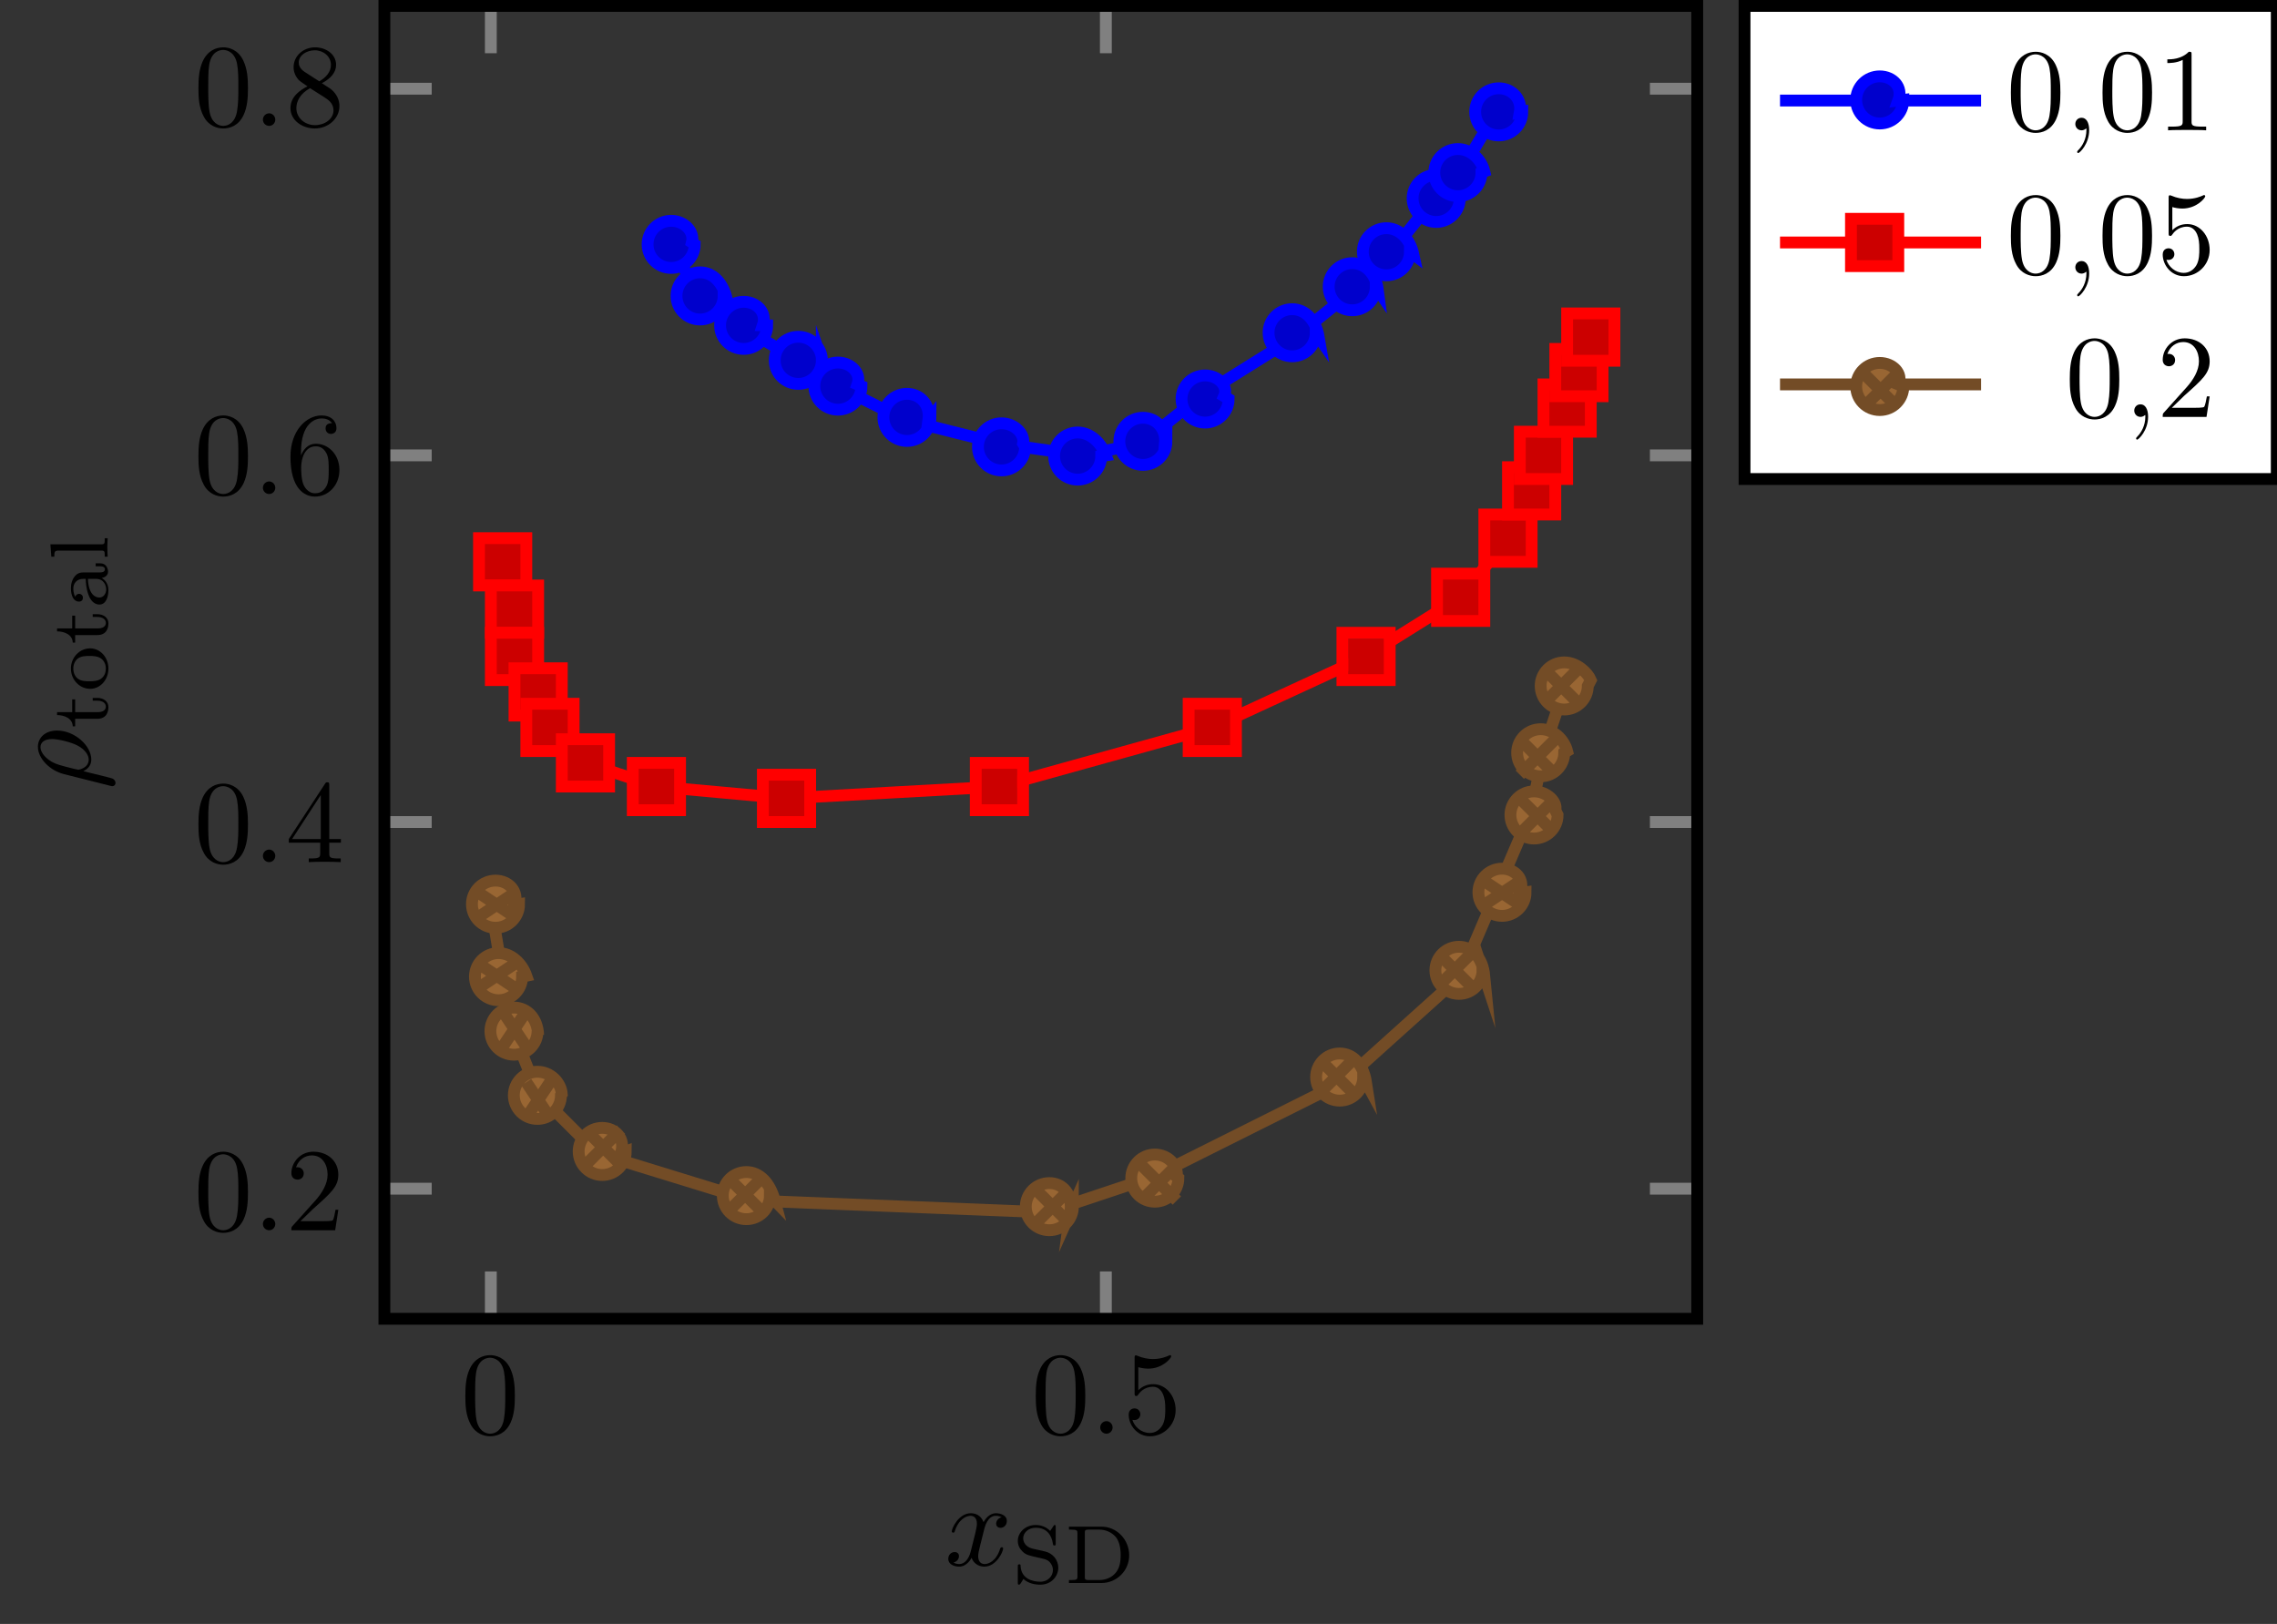 <?xml version="1.0" encoding="UTF-8"?>
<svg xmlns="http://www.w3.org/2000/svg" xmlns:xlink="http://www.w3.org/1999/xlink" width="192.52pt" height="137.3pt" viewBox="0 0 192.52 137.3" version="1.1">
<rect x="0" y="0" width="192.52" height="137.3" fill="#333333" stroke="none"/>
<defs>
<g>
<symbol overflow="visible" id="glyph0-0">
<path style="stroke:none;" d="M 4.578 -3.188 C 4.578 -3.984 4.531 -4.781 4.188 -5.516 C 3.734 -6.484 2.906 -6.641 2.5 -6.641 C 1.891 -6.641 1.172 -6.375 0.75 -5.453 C 0.438 -4.766 0.391 -3.984 0.391 -3.188 C 0.391 -2.438 0.422 -1.547 0.844 -0.781 C 1.266 0.016 2 0.219 2.484 0.219 C 3.016 0.219 3.781 0.016 4.219 -0.938 C 4.531 -1.625 4.578 -2.406 4.578 -3.188 Z M 2.484 0 C 2.094 0 1.5 -0.25 1.328 -1.203 C 1.219 -1.797 1.219 -2.719 1.219 -3.312 C 1.219 -3.953 1.219 -4.609 1.297 -5.141 C 1.484 -6.328 2.234 -6.422 2.484 -6.422 C 2.812 -6.422 3.469 -6.234 3.656 -5.25 C 3.766 -4.688 3.766 -3.938 3.766 -3.312 C 3.766 -2.562 3.766 -1.891 3.656 -1.25 C 3.5 -0.297 2.938 0 2.484 0 Z M 2.484 0 "/>
</symbol>
<symbol overflow="visible" id="glyph0-1">
<path style="stroke:none;" d="M 4.469 -2 C 4.469 -3.188 3.656 -4.188 2.578 -4.188 C 2.109 -4.188 1.672 -4.031 1.312 -3.672 L 1.312 -5.625 C 1.516 -5.562 1.844 -5.5 2.156 -5.5 C 3.391 -5.5 4.094 -6.406 4.094 -6.531 C 4.094 -6.594 4.062 -6.641 3.984 -6.641 C 3.984 -6.641 3.953 -6.641 3.906 -6.609 C 3.703 -6.516 3.219 -6.312 2.547 -6.312 C 2.156 -6.312 1.688 -6.391 1.219 -6.594 C 1.141 -6.625 1.125 -6.625 1.109 -6.625 C 1 -6.625 1 -6.547 1 -6.391 L 1 -3.438 C 1 -3.266 1 -3.188 1.141 -3.188 C 1.219 -3.188 1.234 -3.203 1.281 -3.266 C 1.391 -3.422 1.75 -3.969 2.562 -3.969 C 3.078 -3.969 3.328 -3.516 3.406 -3.328 C 3.562 -2.953 3.594 -2.578 3.594 -2.078 C 3.594 -1.719 3.594 -1.125 3.344 -0.703 C 3.109 -0.312 2.734 -0.062 2.281 -0.062 C 1.562 -0.062 0.984 -0.594 0.812 -1.172 C 0.844 -1.172 0.875 -1.156 0.984 -1.156 C 1.312 -1.156 1.484 -1.406 1.484 -1.641 C 1.484 -1.891 1.312 -2.141 0.984 -2.141 C 0.844 -2.141 0.5 -2.062 0.5 -1.609 C 0.5 -0.75 1.188 0.219 2.297 0.219 C 3.453 0.219 4.469 -0.734 4.469 -2 Z M 4.469 -2 "/>
</symbol>
<symbol overflow="visible" id="glyph0-2">
<path style="stroke:none;" d="M 1.266 -0.766 L 2.328 -1.797 C 3.875 -3.172 4.469 -3.703 4.469 -4.703 C 4.469 -5.844 3.578 -6.641 2.359 -6.641 C 1.234 -6.641 0.5 -5.719 0.5 -4.828 C 0.5 -4.281 1 -4.281 1.031 -4.281 C 1.203 -4.281 1.547 -4.391 1.547 -4.812 C 1.547 -5.062 1.359 -5.328 1.016 -5.328 C 0.938 -5.328 0.922 -5.328 0.891 -5.312 C 1.109 -5.969 1.656 -6.328 2.234 -6.328 C 3.141 -6.328 3.562 -5.516 3.562 -4.703 C 3.562 -3.906 3.078 -3.125 2.516 -2.5 L 0.609 -0.375 C 0.5 -0.266 0.5 -0.234 0.5 0 L 4.203 0 L 4.469 -1.734 L 4.234 -1.734 C 4.172 -1.438 4.109 -1 4 -0.844 C 3.938 -0.766 3.281 -0.766 3.062 -0.766 Z M 1.266 -0.766 "/>
</symbol>
<symbol overflow="visible" id="glyph0-3">
<path style="stroke:none;" d="M 2.938 -1.641 L 2.938 -0.781 C 2.938 -0.422 2.906 -0.312 2.172 -0.312 L 1.969 -0.312 L 1.969 0 C 2.375 -0.031 2.891 -0.031 3.312 -0.031 C 3.734 -0.031 4.25 -0.031 4.672 0 L 4.672 -0.312 L 4.453 -0.312 C 3.719 -0.312 3.703 -0.422 3.703 -0.781 L 3.703 -1.641 L 4.688 -1.641 L 4.688 -1.953 L 3.703 -1.953 L 3.703 -6.484 C 3.703 -6.688 3.703 -6.75 3.531 -6.75 C 3.453 -6.75 3.422 -6.75 3.344 -6.625 L 0.281 -1.953 L 0.281 -1.641 Z M 2.984 -1.953 L 0.562 -1.953 L 2.984 -5.672 Z M 2.984 -1.953 "/>
</symbol>
<symbol overflow="visible" id="glyph0-4">
<path style="stroke:none;" d="M 1.312 -3.266 L 1.312 -3.516 C 1.312 -6.031 2.547 -6.391 3.062 -6.391 C 3.297 -6.391 3.719 -6.328 3.938 -5.984 C 3.781 -5.984 3.391 -5.984 3.391 -5.547 C 3.391 -5.234 3.625 -5.078 3.844 -5.078 C 4 -5.078 4.312 -5.172 4.312 -5.562 C 4.312 -6.156 3.875 -6.641 3.047 -6.641 C 1.766 -6.641 0.422 -5.359 0.422 -3.156 C 0.422 -0.484 1.578 0.219 2.5 0.219 C 3.609 0.219 4.562 -0.719 4.562 -2.031 C 4.562 -3.297 3.672 -4.25 2.562 -4.25 C 1.891 -4.25 1.516 -3.75 1.312 -3.266 Z M 2.5 -0.062 C 1.875 -0.062 1.578 -0.656 1.516 -0.812 C 1.328 -1.281 1.328 -2.078 1.328 -2.25 C 1.328 -3.031 1.656 -4.031 2.547 -4.031 C 2.719 -4.031 3.172 -4.031 3.484 -3.406 C 3.656 -3.047 3.656 -2.531 3.656 -2.047 C 3.656 -1.562 3.656 -1.062 3.484 -0.703 C 3.188 -0.109 2.734 -0.062 2.5 -0.062 Z M 2.5 -0.062 "/>
</symbol>
<symbol overflow="visible" id="glyph0-5">
<path style="stroke:none;" d="M 1.625 -4.562 C 1.172 -4.859 1.125 -5.188 1.125 -5.359 C 1.125 -5.969 1.781 -6.391 2.484 -6.391 C 3.203 -6.391 3.844 -5.875 3.844 -5.156 C 3.844 -4.578 3.453 -4.109 2.859 -3.766 Z M 3.078 -3.609 C 3.797 -3.984 4.281 -4.5 4.281 -5.156 C 4.281 -6.078 3.406 -6.641 2.5 -6.641 C 1.5 -6.641 0.688 -5.906 0.688 -4.969 C 0.688 -4.797 0.703 -4.344 1.125 -3.875 C 1.234 -3.766 1.609 -3.516 1.859 -3.344 C 1.281 -3.047 0.422 -2.5 0.422 -1.5 C 0.422 -0.453 1.438 0.219 2.484 0.219 C 3.609 0.219 4.562 -0.609 4.562 -1.672 C 4.562 -2.031 4.453 -2.484 4.062 -2.906 C 3.875 -3.109 3.719 -3.203 3.078 -3.609 Z M 2.078 -3.188 L 3.312 -2.406 C 3.594 -2.219 4.062 -1.922 4.062 -1.312 C 4.062 -0.578 3.312 -0.062 2.5 -0.062 C 1.641 -0.062 0.922 -0.672 0.922 -1.5 C 0.922 -2.078 1.234 -2.719 2.078 -3.188 Z M 2.078 -3.188 "/>
</symbol>
<symbol overflow="visible" id="glyph1-0">
<path style="stroke:none;" d="M 1.906 -0.531 C 1.906 -0.812 1.672 -1.062 1.391 -1.062 C 1.094 -1.062 0.859 -0.812 0.859 -0.531 C 0.859 -0.234 1.094 0 1.391 0 C 1.672 0 1.906 -0.234 1.906 -0.531 Z M 1.906 -0.531 "/>
</symbol>
<symbol overflow="visible" id="glyph1-1">
<path style="stroke:none;" d="M 3.328 -3.016 C 3.391 -3.266 3.625 -4.188 4.312 -4.188 C 4.359 -4.188 4.609 -4.188 4.812 -4.062 C 4.531 -4 4.344 -3.766 4.344 -3.516 C 4.344 -3.359 4.453 -3.172 4.719 -3.172 C 4.938 -3.172 5.25 -3.344 5.25 -3.75 C 5.25 -4.266 4.672 -4.406 4.328 -4.406 C 3.75 -4.406 3.406 -3.875 3.281 -3.656 C 3.031 -4.312 2.5 -4.406 2.203 -4.406 C 1.172 -4.406 0.594 -3.125 0.594 -2.875 C 0.594 -2.766 0.703 -2.766 0.719 -2.766 C 0.797 -2.766 0.828 -2.797 0.844 -2.875 C 1.188 -3.938 1.844 -4.188 2.188 -4.188 C 2.375 -4.188 2.719 -4.094 2.719 -3.516 C 2.719 -3.203 2.547 -2.547 2.188 -1.141 C 2.031 -0.531 1.672 -0.109 1.234 -0.109 C 1.172 -0.109 0.953 -0.109 0.734 -0.234 C 0.984 -0.297 1.203 -0.5 1.203 -0.781 C 1.203 -1.047 0.984 -1.125 0.844 -1.125 C 0.531 -1.125 0.297 -0.875 0.297 -0.547 C 0.297 -0.094 0.781 0.109 1.219 0.109 C 1.891 0.109 2.25 -0.594 2.266 -0.641 C 2.391 -0.281 2.75 0.109 3.344 0.109 C 4.375 0.109 4.938 -1.172 4.938 -1.422 C 4.938 -1.531 4.859 -1.531 4.828 -1.531 C 4.734 -1.531 4.719 -1.484 4.688 -1.422 C 4.359 -0.344 3.688 -0.109 3.375 -0.109 C 2.984 -0.109 2.828 -0.422 2.828 -0.766 C 2.828 -0.984 2.875 -1.203 2.984 -1.641 Z M 3.328 -3.016 "/>
</symbol>
<symbol overflow="visible" id="glyph1-2">
<path style="stroke:none;" d="M 2.031 -0.016 C 2.031 -0.672 1.781 -1.062 1.391 -1.062 C 1.062 -1.062 0.859 -0.812 0.859 -0.531 C 0.859 -0.266 1.062 0 1.391 0 C 1.5 0 1.641 -0.047 1.734 -0.125 C 1.766 -0.156 1.781 -0.156 1.781 -0.156 C 1.797 -0.156 1.797 -0.156 1.797 -0.016 C 1.797 0.734 1.453 1.328 1.125 1.656 C 1.016 1.766 1.016 1.781 1.016 1.812 C 1.016 1.891 1.062 1.922 1.109 1.922 C 1.219 1.922 2.031 1.156 2.031 -0.016 Z M 2.031 -0.016 "/>
</symbol>
<symbol overflow="visible" id="glyph2-0">
<path style="stroke:none;" d="M 3.906 -1.297 C 3.906 -1.922 3.469 -2.516 2.766 -2.672 L 1.734 -2.906 C 1.125 -3.047 0.938 -3.484 0.938 -3.781 C 0.938 -4.234 1.359 -4.672 2 -4.672 C 2.938 -4.672 3.344 -4.047 3.453 -3.312 C 3.469 -3.219 3.469 -3.172 3.578 -3.172 C 3.688 -3.172 3.688 -3.219 3.688 -3.359 L 3.688 -4.719 C 3.688 -4.844 3.688 -4.906 3.594 -4.906 C 3.547 -4.906 3.531 -4.875 3.484 -4.797 L 3.219 -4.406 C 2.766 -4.875 2.188 -4.906 2 -4.906 C 1.109 -4.906 0.484 -4.266 0.484 -3.562 C 0.484 -3.172 0.656 -2.875 0.906 -2.641 C 1.188 -2.375 1.422 -2.328 2.172 -2.156 C 2.812 -2.016 2.953 -1.984 3.156 -1.797 C 3.312 -1.625 3.453 -1.406 3.453 -1.094 C 3.453 -0.609 3.047 -0.109 2.391 -0.109 C 1.703 -0.109 0.781 -0.375 0.719 -1.422 C 0.719 -1.547 0.719 -1.578 0.609 -1.578 C 0.484 -1.578 0.484 -1.531 0.484 -1.391 L 0.484 -0.047 C 0.484 0.078 0.484 0.141 0.578 0.141 C 0.641 0.141 0.656 0.125 0.703 0.062 C 0.766 -0.031 0.906 -0.25 0.953 -0.344 C 1.391 0.047 1.938 0.141 2.391 0.141 C 3.297 0.141 3.906 -0.547 3.906 -1.297 Z M 3.906 -1.297 "/>
</symbol>
<symbol overflow="visible" id="glyph2-1">
<path style="stroke:none;" d="M 5.5 -2.344 C 5.5 -3.672 4.453 -4.766 3.156 -4.766 L 0.406 -4.766 L 0.406 -4.516 L 0.578 -4.516 C 1.109 -4.516 1.125 -4.438 1.125 -4.188 L 1.125 -0.562 C 1.125 -0.328 1.109 -0.25 0.578 -0.25 L 0.406 -0.25 L 0.406 0 L 3.156 0 C 4.438 0 5.5 -1.031 5.5 -2.344 Z M 4.781 -2.344 C 4.781 -1.531 4.578 -1.109 4.328 -0.828 C 4.016 -0.469 3.516 -0.25 2.969 -0.25 L 2.094 -0.25 C 1.766 -0.25 1.75 -0.312 1.75 -0.516 L 1.75 -4.234 C 1.75 -4.453 1.766 -4.516 2.094 -4.516 L 2.953 -4.516 C 3.547 -4.516 4.062 -4.266 4.391 -3.859 C 4.672 -3.484 4.781 -2.953 4.781 -2.344 Z M 4.781 -2.344 "/>
</symbol>
<symbol overflow="visible" id="glyph3-0">
<path style="stroke:none;" d="M 1.719 -0.328 C 1.844 -0.297 1.859 -0.297 1.891 -0.297 C 2.031 -0.297 2.156 -0.406 2.156 -0.578 C 2.156 -0.781 1.969 -0.906 1.938 -0.922 C 1.859 -0.984 0.516 -1.297 -0.562 -1.562 C -0.156 -1.766 0.109 -2.078 0.109 -2.547 C 0.109 -3.719 -1.297 -5 -2.781 -5 C -3.844 -5 -4.406 -4.344 -4.406 -3.625 C -4.406 -2.656 -3.406 -1.609 -2.188 -1.312 Z M -0.109 -2.547 C -0.109 -1.844 -0.906 -1.688 -1 -1.688 C -1.031 -1.688 -1.234 -1.734 -1.359 -1.766 C -2.484 -2.047 -2.844 -2.141 -3.234 -2.359 C -3.969 -2.797 -4.188 -3.297 -4.188 -3.594 C -4.188 -3.969 -3.891 -4.281 -3.203 -4.281 C -2.656 -4.281 -1.547 -4 -1.062 -3.734 C -0.422 -3.406 -0.109 -2.922 -0.109 -2.547 Z M -0.109 -2.547 "/>
</symbol>
<symbol overflow="visible" id="glyph4-0">
<path style="stroke:none;" d="M -0.875 -2.609 L -1.266 -2.609 L -1.266 -2.375 L -0.891 -2.375 C -0.406 -2.375 -0.156 -2.156 -0.156 -1.875 C -0.156 -1.406 -0.734 -1.406 -0.859 -1.406 L -2.75 -1.406 L -2.75 -2.484 L -3 -2.484 L -3 -1.406 L -4.281 -1.406 L -4.281 -1.156 C -3.656 -1.156 -2.969 -0.875 -2.953 -0.203 L -2.75 -0.203 L -2.75 -0.844 L -0.875 -0.844 C -0.094 -0.844 0.062 -1.438 0.062 -1.828 C 0.062 -2.297 -0.328 -2.609 -0.875 -2.609 Z M -0.875 -2.609 "/>
</symbol>
<symbol overflow="visible" id="glyph4-1">
<path style="stroke:none;" d="M -1.484 -3.688 C -2.359 -3.688 -3.109 -2.938 -3.109 -1.984 C -3.109 -1.016 -2.359 -0.266 -1.484 -0.266 C -0.625 -0.266 0.062 -1.031 0.062 -1.984 C 0.062 -2.922 -0.625 -3.688 -1.484 -3.688 Z M -1.547 -3.047 C -1.219 -3.047 -0.844 -3.031 -0.562 -2.828 C -0.297 -2.641 -0.156 -2.328 -0.156 -1.984 C -0.156 -1.719 -0.234 -1.344 -0.578 -1.109 C -0.859 -0.922 -1.219 -0.906 -1.547 -0.906 C -1.844 -0.906 -2.266 -0.906 -2.562 -1.156 C -2.766 -1.328 -2.906 -1.625 -2.906 -1.984 C -2.906 -2.391 -2.719 -2.688 -2.5 -2.844 C -2.234 -3.031 -1.875 -3.047 -1.547 -3.047 Z M -1.547 -3.047 "/>
</symbol>
<symbol overflow="visible" id="glyph4-2">
<path style="stroke:none;" d="M -0.625 -3.797 L -1.016 -3.797 L -1.016 -3.547 L -0.641 -3.547 C -0.562 -3.547 -0.234 -3.547 -0.234 -3.297 C -0.234 -3.031 -0.562 -3.031 -0.641 -3.031 L -1.875 -3.031 C -2.234 -3.031 -2.5 -3.031 -2.766 -2.719 C -3 -2.438 -3.109 -2.094 -3.109 -1.688 C -3.109 -1.031 -2.859 -0.562 -2.438 -0.562 C -2.203 -0.562 -2.094 -0.703 -2.094 -0.891 C -2.094 -1.078 -2.234 -1.219 -2.422 -1.219 C -2.531 -1.219 -2.688 -1.156 -2.734 -0.969 C -2.906 -1.219 -2.906 -1.625 -2.906 -1.672 C -2.906 -2.062 -2.656 -2.484 -2.062 -2.484 L -1.859 -2.484 C -1.844 -2.109 -1.812 -1.641 -1.625 -1.141 C -1.406 -0.516 -1.016 -0.312 -0.703 -0.312 C -0.109 -0.312 0.062 -1.031 0.062 -1.531 C 0.062 -2.094 -0.25 -2.422 -0.516 -2.562 C -0.234 -2.594 0.031 -2.781 0.031 -3.094 C 0.031 -3.094 0.031 -3.797 -0.625 -3.797 Z M -0.984 -2.484 C -0.312 -2.484 -0.125 -1.906 -0.125 -1.594 C -0.125 -1.234 -0.359 -0.906 -0.703 -0.906 C -1.094 -0.906 -1.625 -1.234 -1.672 -2.484 Z M -0.984 -2.484 "/>
</symbol>
<symbol overflow="visible" id="glyph4-3">
<path style="stroke:none;" d="M 0 -1.953 L -0.25 -1.953 C -0.25 -1.5 -0.25 -1.438 -0.547 -1.438 L -4.844 -1.438 L -4.766 -0.391 L -4.516 -0.391 C -4.516 -0.859 -4.453 -0.906 -4.125 -0.906 L -0.547 -0.906 C -0.25 -0.906 -0.25 -0.844 -0.25 -0.391 L 0 -0.391 C 0 -0.391 -0.031 -0.891 -0.031 -1.172 C -0.031 -1.438 -0.016 -1.688 0 -1.953 Z M 0 -1.953 "/>
</symbol>
<symbol overflow="visible" id="glyph5-0">
<path style="stroke:none;" d="M 4.578 -3.188 C 4.578 -3.984 4.531 -4.781 4.188 -5.516 C 3.734 -6.484 2.906 -6.641 2.5 -6.641 C 1.891 -6.641 1.172 -6.375 0.75 -5.453 C 0.438 -4.766 0.391 -3.984 0.391 -3.188 C 0.391 -2.438 0.422 -1.547 0.844 -0.781 C 1.266 0.016 2 0.219 2.484 0.219 C 3.016 0.219 3.781 0.016 4.219 -0.938 C 4.531 -1.625 4.578 -2.406 4.578 -3.188 Z M 3.766 -3.312 C 3.766 -2.562 3.766 -1.891 3.656 -1.25 C 3.5 -0.297 2.938 0 2.484 0 C 2.094 0 1.5 -0.25 1.328 -1.203 C 1.219 -1.797 1.219 -2.719 1.219 -3.312 C 1.219 -3.953 1.219 -4.609 1.297 -5.141 C 1.484 -6.328 2.234 -6.422 2.484 -6.422 C 2.812 -6.422 3.469 -6.234 3.656 -5.25 C 3.766 -4.688 3.766 -3.938 3.766 -3.312 Z M 3.766 -3.312 "/>
</symbol>
<symbol overflow="visible" id="glyph5-1">
<path style="stroke:none;" d="M 4.172 0 L 4.172 -0.312 L 3.859 -0.312 C 2.953 -0.312 2.938 -0.422 2.938 -0.781 L 2.938 -6.375 C 2.938 -6.625 2.938 -6.641 2.703 -6.641 C 2.078 -6 1.203 -6 0.891 -6 L 0.891 -5.688 C 1.094 -5.688 1.672 -5.688 2.188 -5.953 L 2.188 -0.781 C 2.188 -0.422 2.156 -0.312 1.266 -0.312 L 0.953 -0.312 L 0.953 0 C 1.297 -0.031 2.156 -0.031 2.562 -0.031 C 2.953 -0.031 3.828 -0.031 4.172 0 Z M 4.172 0 "/>
</symbol>
<symbol overflow="visible" id="glyph5-2">
<path style="stroke:none;" d="M 4.469 -2 C 4.469 -3.188 3.656 -4.188 2.578 -4.188 C 2.109 -4.188 1.672 -4.031 1.312 -3.672 L 1.312 -5.625 C 1.516 -5.562 1.844 -5.5 2.156 -5.5 C 3.391 -5.5 4.094 -6.406 4.094 -6.531 C 4.094 -6.594 4.062 -6.641 3.984 -6.641 C 3.984 -6.641 3.953 -6.641 3.906 -6.609 C 3.703 -6.516 3.219 -6.312 2.547 -6.312 C 2.156 -6.312 1.688 -6.391 1.219 -6.594 C 1.141 -6.625 1.109 -6.625 1.109 -6.625 C 1 -6.625 1 -6.547 1 -6.391 L 1 -3.438 C 1 -3.266 1 -3.188 1.141 -3.188 C 1.219 -3.188 1.234 -3.203 1.281 -3.266 C 1.391 -3.422 1.75 -3.969 2.562 -3.969 C 3.078 -3.969 3.328 -3.516 3.406 -3.328 C 3.562 -2.953 3.594 -2.578 3.594 -2.078 C 3.594 -1.719 3.594 -1.125 3.344 -0.703 C 3.109 -0.312 2.734 -0.062 2.281 -0.062 C 1.562 -0.062 0.984 -0.594 0.812 -1.172 C 0.844 -1.172 0.875 -1.156 0.984 -1.156 C 1.312 -1.156 1.484 -1.406 1.484 -1.641 C 1.484 -1.891 1.312 -2.141 0.984 -2.141 C 0.844 -2.141 0.5 -2.062 0.5 -1.609 C 0.5 -0.75 1.188 0.219 2.297 0.219 C 3.453 0.219 4.469 -0.734 4.469 -2 Z M 4.469 -2 "/>
</symbol>
<symbol overflow="visible" id="glyph5-3">
<path style="stroke:none;" d="M 4.469 -1.734 L 4.234 -1.734 C 4.172 -1.438 4.109 -1 4 -0.844 C 3.938 -0.766 3.281 -0.766 3.062 -0.766 L 1.266 -0.766 L 2.328 -1.797 C 3.875 -3.172 4.469 -3.703 4.469 -4.703 C 4.469 -5.844 3.578 -6.641 2.359 -6.641 C 1.234 -6.641 0.5 -5.719 0.5 -4.828 C 0.5 -4.281 1 -4.281 1.031 -4.281 C 1.203 -4.281 1.547 -4.391 1.547 -4.812 C 1.547 -5.062 1.359 -5.328 1.016 -5.328 C 0.938 -5.328 0.922 -5.328 0.891 -5.312 C 1.109 -5.969 1.656 -6.328 2.234 -6.328 C 3.141 -6.328 3.562 -5.516 3.562 -4.703 C 3.562 -3.906 3.078 -3.125 2.516 -2.5 L 0.609 -0.375 C 0.5 -0.266 0.5 -0.234 0.5 0 L 4.203 0 Z M 4.469 -1.734 "/>
</symbol>
</g>
<clipPath id="clip1">
  <path d="M 32.637 111.277 L 143.711 111.277 L 143.711 0.199 L 32.637 0.199 Z M 32.637 111.277 "/>
</clipPath>
</defs>
<g id="surface1">
<path style="fill:none;stroke-width:1;stroke-linecap:butt;stroke-linejoin:miter;stroke:rgb(50%,50%,50%);stroke-opacity:1;stroke-miterlimit:10;" d="M -0.394 -9.481 L -0.394 -5.481 M 51.606 -9.481 L 51.606 -5.481 M -0.394 101.519 L -0.394 97.519 M 51.606 101.519 L 51.606 97.519 " transform="matrix(1,0,0,-1,41.894,102.019)"/>
<path style="fill:none;stroke-width:1;stroke-linecap:butt;stroke-linejoin:miter;stroke:rgb(50%,50%,50%);stroke-opacity:1;stroke-miterlimit:10;" d="M -9.394 1.519 L -5.394 1.519 M -9.394 32.519 L -5.394 32.519 M -9.394 63.519 L -5.394 63.519 M -9.394 94.519 L -5.394 94.519 M 101.606 1.519 L 97.606 1.519 M 101.606 32.519 L 97.606 32.519 M 101.606 63.519 L 97.606 63.519 M 101.606 94.519 L 97.606 94.519 " transform="matrix(1,0,0,-1,41.894,102.019)"/>
<path style="fill:none;stroke-width:1;stroke-linecap:butt;stroke-linejoin:miter;stroke:rgb(0%,0%,0%);stroke-opacity:1;stroke-miterlimit:10;" d="M -9.394 -9.481 L -9.394 101.519 L 101.606 101.519 L 101.606 -9.481 Z M -9.394 -9.481 " transform="matrix(1,0,0,-1,41.894,102.019)"/>
<g style="fill:rgb(0%,0%,0%);fill-opacity:1;">
  <use xlink:href="#glyph0-0" x="38.953" y="121.216"/>
</g>
<g style="fill:rgb(0%,0%,0%);fill-opacity:1;">
  <use xlink:href="#glyph0-0" x="87.183" y="121.216"/>
</g>
<g style="fill:rgb(0%,0%,0%);fill-opacity:1;">
  <use xlink:href="#glyph1-0" x="92.164" y="121.216"/>
</g>
<g style="fill:rgb(0%,0%,0%);fill-opacity:1;">
  <use xlink:href="#glyph0-1" x="94.931" y="121.216"/>
</g>
<g style="fill:rgb(0%,0%,0%);fill-opacity:1;">
  <use xlink:href="#glyph0-0" x="16.387" y="104.015"/>
</g>
<g style="fill:rgb(0%,0%,0%);fill-opacity:1;">
  <use xlink:href="#glyph1-0" x="21.369" y="104.015"/>
</g>
<g style="fill:rgb(0%,0%,0%);fill-opacity:1;">
  <use xlink:href="#glyph0-2" x="24.136" y="104.015"/>
</g>
<g style="fill:rgb(0%,0%,0%);fill-opacity:1;">
  <use xlink:href="#glyph0-0" x="16.387" y="72.891"/>
</g>
<g style="fill:rgb(0%,0%,0%);fill-opacity:1;">
  <use xlink:href="#glyph1-0" x="21.369" y="72.891"/>
</g>
<g style="fill:rgb(0%,0%,0%);fill-opacity:1;">
  <use xlink:href="#glyph0-3" x="24.136" y="72.891"/>
</g>
<g style="fill:rgb(0%,0%,0%);fill-opacity:1;">
  <use xlink:href="#glyph0-0" x="16.387" y="41.767"/>
</g>
<g style="fill:rgb(0%,0%,0%);fill-opacity:1;">
  <use xlink:href="#glyph1-0" x="21.369" y="41.767"/>
</g>
<g style="fill:rgb(0%,0%,0%);fill-opacity:1;">
  <use xlink:href="#glyph0-4" x="24.136" y="41.767"/>
</g>
<g style="fill:rgb(0%,0%,0%);fill-opacity:1;">
  <use xlink:href="#glyph0-0" x="16.387" y="10.643"/>
</g>
<g style="fill:rgb(0%,0%,0%);fill-opacity:1;">
  <use xlink:href="#glyph1-0" x="21.369" y="10.643"/>
</g>
<g style="fill:rgb(0%,0%,0%);fill-opacity:1;">
  <use xlink:href="#glyph0-5" x="24.136" y="10.643"/>
</g>
<g clip-path="url(#clip1)" clip-rule="nonzero">
<path style="fill:none;stroke-width:1;stroke-linecap:butt;stroke-linejoin:miter;stroke:rgb(0%,0%,100%);stroke-opacity:1;stroke-miterlimit:10;" d="M 14.606 81.519 L 17.606 76.519 L 20.606 74.519 L 25.606 71.519 L 28.606 69.519 L 34.606 66.519 L 42.606 64.519 L 49.606 63.519 L 54.606 64.519 L 59.606 68.519 L 67.606 73.519 L 72.606 77.519 L 75.606 80.519 L 79.606 85.519 L 81.606 87.519 L 84.606 92.519 " transform="matrix(1,0,0,-1,41.894,102.019)"/>
<path style="fill:none;stroke-width:1;stroke-linecap:butt;stroke-linejoin:miter;stroke:rgb(100%,0%,0%);stroke-opacity:1;stroke-miterlimit:10;" d="M 0.606 54.519 L 1.606 50.519 L 1.606 46.519 L 3.606 43.519 L 4.606 40.519 L 7.606 37.519 L 13.606 35.519 L 24.606 34.519 L 42.606 35.519 L 60.606 40.519 L 73.606 46.519 L 81.606 51.519 L 85.606 56.519 L 87.606 60.519 L 88.606 63.519 L 90.606 67.519 L 92.606 73.519 " transform="matrix(1,0,0,-1,41.894,102.019)"/>
<path style="fill:none;stroke-width:1;stroke-linecap:butt;stroke-linejoin:miter;stroke:rgb(45%,29.999%,14.999%);stroke-opacity:1;stroke-miterlimit:10;" d="M -0.394 25.519 L 0.606 19.519 L 1.606 14.519 L 3.606 9.519 L 8.606 4.519 L 21.606 0.519 L 46.606 -0.481 L 55.606 2.519 L 71.606 10.519 L 81.606 19.519 L 87.606 33.519 L 88.606 38.519 L 90.606 44.519 " transform="matrix(1,0,0,-1,41.894,102.019)"/>
</g>
<path style=" stroke:none;fill-rule:nonzero;fill:rgb(0%,0%,79.999%);fill-opacity:1;" d="M 58.738 20.66 C 58.738 19.562 57.848 18.668 56.746 18.668 C 55.648 18.668 54.754 19.562 54.754 20.66 C 54.754 21.762 55.648 22.652 56.746 22.652 C 57.848 22.652 58.738 21.762 58.738 20.66 Z M 58.738 20.66 "/>
<path style="fill:none;stroke-width:1;stroke-linecap:butt;stroke-linejoin:miter;stroke:rgb(0%,0%,100%);stroke-opacity:1;stroke-miterlimit:10;" d="M 16.606 81.519 C 16.844 82.457 15.954 83.351 14.852 83.351 C 13.754 83.351 12.86 82.457 12.86 81.359 C 12.86 80.257 13.754 79.367 14.852 79.367 C 15.954 79.367 16.844 80.257 16.844 81.359 Z M 16.606 81.519 " transform="matrix(1,0,0,-1,41.894,102.019)"/>
<path style=" stroke:none;fill-rule:nonzero;fill:rgb(0%,0%,79.999%);fill-opacity:1;" d="M 61.184 25.02 C 61.184 23.918 60.293 23.027 59.191 23.027 C 58.09 23.027 57.199 23.918 57.199 25.02 C 57.199 26.121 58.09 27.012 59.191 27.012 C 60.293 27.012 61.184 26.121 61.184 25.02 Z M 61.184 25.02 "/>
<path style="fill:none;stroke-width:1;stroke-linecap:butt;stroke-linejoin:miter;stroke:rgb(0%,0%,100%);stroke-opacity:1;stroke-miterlimit:10;" d="M 19.606 76.519 C 19.29 78.101 18.399 78.992 17.297 78.992 C 16.196 78.992 15.305 78.101 15.305 76.999 C 15.305 75.898 16.196 75.007 17.297 75.007 C 18.399 75.007 19.29 75.898 19.29 76.999 Z M 19.606 76.519 " transform="matrix(1,0,0,-1,41.894,102.019)"/>
<path style=" stroke:none;fill-rule:nonzero;fill:rgb(0%,0%,79.999%);fill-opacity:1;" d="M 64.867 27.508 C 64.867 26.41 63.977 25.516 62.875 25.516 C 61.773 25.516 60.883 26.41 60.883 27.508 C 60.883 28.609 61.773 29.5 62.875 29.5 C 63.977 29.5 64.867 28.609 64.867 27.508 Z M 64.867 27.508 "/>
<path style="fill:none;stroke-width:1;stroke-linecap:butt;stroke-linejoin:miter;stroke:rgb(0%,0%,100%);stroke-opacity:1;stroke-miterlimit:10;" d="M 22.606 74.519 C 22.973 75.609 22.083 76.503 20.981 76.503 C 19.879 76.503 18.989 75.609 18.989 74.511 C 18.989 73.41 19.879 72.519 20.981 72.519 C 22.083 72.519 22.973 73.41 22.973 74.511 Z M 22.606 74.519 " transform="matrix(1,0,0,-1,41.894,102.019)"/>
<path style=" stroke:none;fill-rule:nonzero;fill:rgb(0%,0%,79.999%);fill-opacity:1;" d="M 69.488 30.465 C 69.488 29.363 68.598 28.473 67.496 28.473 C 66.395 28.473 65.504 29.363 65.504 30.465 C 65.504 31.566 66.395 32.457 67.496 32.457 C 68.598 32.457 69.488 31.566 69.488 30.465 Z M 69.488 30.465 "/>
<path style="fill:none;stroke-width:1;stroke-linecap:butt;stroke-linejoin:miter;stroke:rgb(0%,0%,100%);stroke-opacity:1;stroke-miterlimit:10;" d="M 27.606 71.519 C 27.594 72.656 26.704 73.546 25.602 73.546 C 24.501 73.546 23.61 72.656 23.61 71.554 C 23.61 70.453 24.501 69.562 25.602 69.562 C 26.704 69.562 27.594 70.453 27.594 71.554 Z M 27.606 71.519 " transform="matrix(1,0,0,-1,41.894,102.019)"/>
<path style=" stroke:none;fill-rule:nonzero;fill:rgb(0%,0%,79.999%);fill-opacity:1;" d="M 72.84 32.645 C 72.84 31.543 71.945 30.652 70.848 30.652 C 69.746 30.652 68.852 31.543 68.852 32.645 C 68.852 33.746 69.746 34.637 70.848 34.637 C 71.945 34.637 72.84 33.746 72.84 32.645 Z M 72.84 32.645 "/>
<path style="fill:none;stroke-width:1;stroke-linecap:butt;stroke-linejoin:miter;stroke:rgb(0%,0%,100%);stroke-opacity:1;stroke-miterlimit:10;" d="M 30.606 69.519 C 30.946 70.476 30.051 71.367 28.954 71.367 C 27.852 71.367 26.958 70.476 26.958 69.374 C 26.958 68.273 27.852 67.382 28.954 67.382 C 30.051 67.382 30.946 68.273 30.946 69.374 Z M 30.606 69.519 " transform="matrix(1,0,0,-1,41.894,102.019)"/>
<path style=" stroke:none;fill-rule:nonzero;fill:rgb(0%,0%,79.999%);fill-opacity:1;" d="M 78.676 35.289 C 78.676 34.188 77.785 33.297 76.684 33.297 C 75.586 33.297 74.691 34.188 74.691 35.289 C 74.691 36.391 75.586 37.281 76.684 37.281 C 77.785 37.281 78.676 36.391 78.676 35.289 Z M 78.676 35.289 "/>
<path style="fill:none;stroke-width:1;stroke-linecap:butt;stroke-linejoin:miter;stroke:rgb(0%,0%,100%);stroke-opacity:1;stroke-miterlimit:10;" d="M 36.606 66.519 C 36.782 67.832 35.891 68.722 34.79 68.722 C 33.692 68.722 32.797 67.832 32.797 66.73 C 32.797 65.628 33.692 64.738 34.79 64.738 C 35.891 64.738 36.782 65.628 36.782 66.73 Z M 36.606 66.519 " transform="matrix(1,0,0,-1,41.894,102.019)"/>
<path style=" stroke:none;fill-rule:nonzero;fill:rgb(0%,0%,79.999%);fill-opacity:1;" d="M 86.672 37.781 C 86.672 36.68 85.777 35.789 84.676 35.789 C 83.578 35.789 82.684 36.68 82.684 37.781 C 82.684 38.879 83.578 39.773 84.676 39.773 C 85.777 39.773 86.672 38.879 86.672 37.781 Z M 86.672 37.781 "/>
<path style="fill:none;stroke-width:1;stroke-linecap:butt;stroke-linejoin:miter;stroke:rgb(0%,0%,100%);stroke-opacity:1;stroke-miterlimit:10;" d="M 44.606 64.519 C 44.778 65.339 43.883 66.23 42.782 66.23 C 41.684 66.23 40.79 65.339 40.79 64.238 C 40.79 63.14 41.684 62.246 42.782 62.246 C 43.883 62.246 44.778 63.14 44.778 64.238 Z M 44.606 64.519 " transform="matrix(1,0,0,-1,41.894,102.019)"/>
<path style=" stroke:none;fill-rule:nonzero;fill:rgb(0%,0%,79.999%);fill-opacity:1;" d="M 93.109 38.559 C 93.109 37.457 92.215 36.566 91.117 36.566 C 90.016 36.566 89.125 37.457 89.125 38.559 C 89.125 39.66 90.016 40.551 91.117 40.551 C 92.215 40.551 93.109 39.66 93.109 38.559 Z M 93.109 38.559 "/>
<path style="fill:none;stroke-width:1;stroke-linecap:butt;stroke-linejoin:miter;stroke:rgb(0%,0%,100%);stroke-opacity:1;stroke-miterlimit:10;" d="M 51.606 63.519 C 51.215 64.562 50.321 65.453 49.223 65.453 C 48.122 65.453 47.231 64.562 47.231 63.46 C 47.231 62.359 48.122 61.468 49.223 61.468 C 50.321 61.468 51.215 62.359 51.215 63.46 Z M 51.606 63.519 " transform="matrix(1,0,0,-1,41.894,102.019)"/>
<path style=" stroke:none;fill-rule:nonzero;fill:rgb(0%,0%,79.999%);fill-opacity:1;" d="M 98.625 37.312 C 98.625 36.211 97.734 35.32 96.633 35.32 C 95.535 35.32 94.641 36.211 94.641 37.312 C 94.641 38.414 95.535 39.305 96.633 39.305 C 97.734 39.305 98.625 38.414 98.625 37.312 Z M 98.625 37.312 "/>
<path style="fill:none;stroke-width:1;stroke-linecap:butt;stroke-linejoin:miter;stroke:rgb(0%,0%,100%);stroke-opacity:1;stroke-miterlimit:10;" d="M 56.606 64.519 C 56.731 65.808 55.84 66.699 54.739 66.699 C 53.641 66.699 52.747 65.808 52.747 64.707 C 52.747 63.605 53.641 62.714 54.739 62.714 C 55.84 62.714 56.731 63.605 56.731 64.707 Z M 56.606 64.519 " transform="matrix(1,0,0,-1,41.894,102.019)"/>
<path style=" stroke:none;fill-rule:nonzero;fill:rgb(0%,0%,79.999%);fill-opacity:1;" d="M 103.883 33.734 C 103.883 32.633 102.988 31.742 101.891 31.742 C 100.789 31.742 99.898 32.633 99.898 33.734 C 99.898 34.836 100.789 35.727 101.891 35.727 C 102.988 35.727 103.883 34.836 103.883 33.734 Z M 103.883 33.734 "/>
<path style="fill:none;stroke-width:1;stroke-linecap:butt;stroke-linejoin:miter;stroke:rgb(0%,0%,100%);stroke-opacity:1;stroke-miterlimit:10;" d="M 61.606 68.519 C 61.989 69.386 61.094 70.277 59.997 70.277 C 58.895 70.277 58.004 69.386 58.004 68.285 C 58.004 67.183 58.895 66.292 59.997 66.292 C 61.094 66.292 61.989 67.183 61.989 68.285 Z M 61.606 68.519 " transform="matrix(1,0,0,-1,41.894,102.019)"/>
<path style=" stroke:none;fill-rule:nonzero;fill:rgb(0%,0%,79.999%);fill-opacity:1;" d="M 111.246 28.133 C 111.246 27.031 110.352 26.141 109.25 26.141 C 108.152 26.141 107.258 27.031 107.258 28.133 C 107.258 29.23 108.152 30.125 109.25 30.125 C 110.352 30.125 111.246 29.23 111.246 28.133 Z M 111.246 28.133 "/>
<path style="fill:none;stroke-width:1;stroke-linecap:butt;stroke-linejoin:miter;stroke:rgb(0%,0%,100%);stroke-opacity:1;stroke-miterlimit:10;" d="M 69.606 73.519 C 69.352 74.988 68.458 75.878 67.356 75.878 C 66.258 75.878 65.364 74.988 65.364 73.886 C 65.364 72.789 66.258 71.894 67.356 71.894 C 68.458 71.894 69.352 72.789 69.352 73.886 Z M 69.606 73.519 " transform="matrix(1,0,0,-1,41.894,102.019)"/>
<path style=" stroke:none;fill-rule:nonzero;fill:rgb(0%,0%,79.999%);fill-opacity:1;" d="M 116.324 24.242 C 116.324 23.141 115.43 22.25 114.332 22.25 C 113.23 22.25 112.34 23.141 112.34 24.242 C 112.34 25.34 113.23 26.234 114.332 26.234 C 115.43 26.234 116.324 25.34 116.324 24.242 Z M 116.324 24.242 "/>
<path style="fill:none;stroke-width:1;stroke-linecap:butt;stroke-linejoin:miter;stroke:rgb(0%,0%,100%);stroke-opacity:1;stroke-miterlimit:10;" d="M 74.606 77.519 C 74.43 78.878 73.536 79.769 72.438 79.769 C 71.336 79.769 70.446 78.878 70.446 77.777 C 70.446 76.679 71.336 75.785 72.438 75.785 C 73.536 75.785 74.43 76.679 74.43 77.777 Z M 74.606 77.519 " transform="matrix(1,0,0,-1,41.894,102.019)"/>
<path style=" stroke:none;fill-rule:nonzero;fill:rgb(0%,0%,79.999%);fill-opacity:1;" d="M 119.211 21.285 C 119.211 20.184 118.32 19.293 117.219 19.293 C 116.117 19.293 115.227 20.184 115.227 21.285 C 115.227 22.383 116.117 23.277 117.219 23.277 C 118.32 23.277 119.211 22.383 119.211 21.285 Z M 119.211 21.285 "/>
<path style="fill:none;stroke-width:1;stroke-linecap:butt;stroke-linejoin:miter;stroke:rgb(0%,0%,100%);stroke-opacity:1;stroke-miterlimit:10;" d="M 77.606 80.519 C 77.317 81.835 76.426 82.726 75.325 82.726 C 74.223 82.726 73.333 81.835 73.333 80.734 C 73.333 79.636 74.223 78.742 75.325 78.742 C 76.426 78.742 77.317 79.636 77.317 80.734 Z M 77.606 80.519 " transform="matrix(1,0,0,-1,41.894,102.019)"/>
<path style=" stroke:none;fill-rule:nonzero;fill:rgb(0%,0%,79.999%);fill-opacity:1;" d="M 123.426 16.77 C 123.426 15.672 122.531 14.777 121.434 14.777 C 120.332 14.777 119.438 15.672 119.438 16.77 C 119.438 17.871 120.332 18.766 121.434 18.766 C 122.531 18.766 123.426 17.871 123.426 16.77 Z M 123.426 16.77 "/>
<path style="fill:none;stroke-width:1;stroke-linecap:butt;stroke-linejoin:miter;stroke:rgb(0%,0%,100%);stroke-opacity:1;stroke-miterlimit:10;" d="M 81.606 85.519 C 81.532 86.347 80.637 87.242 79.54 87.242 C 78.438 87.242 77.543 86.347 77.543 85.249 C 77.543 84.148 78.438 83.253 79.54 83.253 C 80.637 83.253 81.532 84.148 81.532 85.249 Z M 81.606 85.519 " transform="matrix(1,0,0,-1,41.894,102.019)"/>
<path style=" stroke:none;fill-rule:nonzero;fill:rgb(0%,0%,79.999%);fill-opacity:1;" d="M 125.258 14.594 C 125.258 13.492 124.363 12.602 123.266 12.602 C 122.164 12.602 121.27 13.492 121.27 14.594 C 121.27 15.691 122.164 16.586 123.266 16.586 C 124.363 16.586 125.258 15.691 125.258 14.594 Z M 125.258 14.594 "/>
<path style="fill:none;stroke-width:1;stroke-linecap:butt;stroke-linejoin:miter;stroke:rgb(0%,0%,100%);stroke-opacity:1;stroke-miterlimit:10;" d="M 83.606 87.519 C 83.364 88.527 82.469 89.417 81.372 89.417 C 80.27 89.417 79.376 88.527 79.376 87.425 C 79.376 86.328 80.27 85.433 81.372 85.433 C 82.469 85.433 83.364 86.328 83.364 87.425 Z M 83.606 87.519 " transform="matrix(1,0,0,-1,41.894,102.019)"/>
<path style=" stroke:none;fill-rule:nonzero;fill:rgb(0%,0%,79.999%);fill-opacity:1;" d="M 128.711 9.457 C 128.711 8.355 127.82 7.465 126.719 7.465 C 125.617 7.465 124.727 8.355 124.727 9.457 C 124.727 10.559 125.617 11.449 126.719 11.449 C 127.82 11.449 128.711 10.559 128.711 9.457 Z M 128.711 9.457 "/>
<path style="fill:none;stroke-width:1;stroke-linecap:butt;stroke-linejoin:miter;stroke:rgb(0%,0%,100%);stroke-opacity:1;stroke-miterlimit:10;" d="M 86.606 92.519 C 86.817 93.664 85.926 94.554 84.825 94.554 C 83.723 94.554 82.833 93.664 82.833 92.562 C 82.833 91.46 83.723 90.57 84.825 90.57 C 85.926 90.57 86.817 91.46 86.817 92.562 Z M 86.606 92.519 " transform="matrix(1,0,0,-1,41.894,102.019)"/>
<path style=" stroke:none;fill-rule:nonzero;fill:rgb(79.999%,0%,0%);fill-opacity:1;" d="M 40.516 49.805 L 44.504 49.805 L 44.504 45.82 L 40.516 45.82 Z M 40.516 49.805 "/>
<path style="fill:none;stroke-width:1;stroke-linecap:butt;stroke-linejoin:miter;stroke:rgb(100%,0%,0%);stroke-opacity:1;stroke-miterlimit:10;" d="M -1.394 52.519 L 2.606 52.519 L 2.606 56.519 L -1.394 56.519 Z M -1.394 52.519 " transform="matrix(1,0,0,-1,41.894,102.019)"/>
<path style=" stroke:none;fill-rule:nonzero;fill:rgb(79.999%,0%,0%);fill-opacity:1;" d="M 41.488 53.449 L 45.473 53.449 L 45.473 49.465 L 41.488 49.465 Z M 41.488 53.449 "/>
<path style="fill:none;stroke-width:1;stroke-linecap:butt;stroke-linejoin:miter;stroke:rgb(100%,0%,0%);stroke-opacity:1;stroke-miterlimit:10;" d="M -0.394 48.519 L 3.606 48.519 L 3.606 52.519 L -0.394 52.519 Z M -0.394 48.519 " transform="matrix(1,0,0,-1,41.894,102.019)"/>
<path style=" stroke:none;fill-rule:nonzero;fill:rgb(79.999%,0%,0%);fill-opacity:1;" d="M 41.891 57.434 L 45.875 57.434 L 45.875 53.449 L 41.891 53.449 Z M 41.891 57.434 "/>
<path style="fill:none;stroke-width:1;stroke-linecap:butt;stroke-linejoin:miter;stroke:rgb(100%,0%,0%);stroke-opacity:1;stroke-miterlimit:10;" d="M -0.394 44.519 L 3.606 44.519 L 3.606 48.519 L -0.394 48.519 Z M -0.394 44.519 " transform="matrix(1,0,0,-1,41.894,102.019)"/>
<path style=" stroke:none;fill-rule:nonzero;fill:rgb(79.999%,0%,0%);fill-opacity:1;" d="M 43.605 60.5 L 47.59 60.5 L 47.59 56.516 L 43.605 56.516 Z M 43.605 60.5 "/>
<path style="fill:none;stroke-width:1;stroke-linecap:butt;stroke-linejoin:miter;stroke:rgb(100%,0%,0%);stroke-opacity:1;stroke-miterlimit:10;" d="M 1.606 41.519 L 5.606 41.519 L 5.606 45.519 L 1.606 45.519 Z M 1.606 41.519 " transform="matrix(1,0,0,-1,41.894,102.019)"/>
<path style=" stroke:none;fill-rule:nonzero;fill:rgb(79.999%,0%,0%);fill-opacity:1;" d="M 44.875 63.66 L 48.859 63.66 L 48.859 59.676 L 44.875 59.676 Z M 44.875 63.66 "/>
<path style="fill:none;stroke-width:1;stroke-linecap:butt;stroke-linejoin:miter;stroke:rgb(100%,0%,0%);stroke-opacity:1;stroke-miterlimit:10;" d="M 2.606 38.519 L 6.606 38.519 L 6.606 42.519 L 2.606 42.519 Z M 2.606 38.519 " transform="matrix(1,0,0,-1,41.894,102.019)"/>
<path style=" stroke:none;fill-rule:nonzero;fill:rgb(79.999%,0%,0%);fill-opacity:1;" d="M 47.918 66.508 L 51.902 66.508 L 51.902 62.523 L 47.918 62.523 Z M 47.918 66.508 "/>
<path style="fill:none;stroke-width:1;stroke-linecap:butt;stroke-linejoin:miter;stroke:rgb(100%,0%,0%);stroke-opacity:1;stroke-miterlimit:10;" d="M 5.606 35.519 L 9.606 35.519 L 9.606 39.519 L 5.606 39.519 Z M 5.606 35.519 " transform="matrix(1,0,0,-1,41.894,102.019)"/>
<path style=" stroke:none;fill-rule:nonzero;fill:rgb(79.999%,0%,0%);fill-opacity:1;" d="M 53.93 68.5 L 57.914 68.5 L 57.914 64.516 L 53.93 64.516 Z M 53.93 68.5 "/>
<path style="fill:none;stroke-width:1;stroke-linecap:butt;stroke-linejoin:miter;stroke:rgb(100%,0%,0%);stroke-opacity:1;stroke-miterlimit:10;" d="M 11.606 33.519 L 15.606 33.519 L 15.606 37.519 L 11.606 37.519 Z M 11.606 33.519 " transform="matrix(1,0,0,-1,41.894,102.019)"/>
<path style=" stroke:none;fill-rule:nonzero;fill:rgb(79.999%,0%,0%);fill-opacity:1;" d="M 64.746 69.805 L 68.73 69.805 L 68.73 65.82 L 64.746 65.82 Z M 64.746 69.805 "/>
<path style="fill:none;stroke-width:1;stroke-linecap:butt;stroke-linejoin:miter;stroke:rgb(100%,0%,0%);stroke-opacity:1;stroke-miterlimit:10;" d="M 22.606 32.519 L 26.606 32.519 L 26.606 36.519 L 22.606 36.519 Z M 22.606 32.519 " transform="matrix(1,0,0,-1,41.894,102.019)"/>
<path style=" stroke:none;fill-rule:nonzero;fill:rgb(79.999%,0%,0%);fill-opacity:1;" d="M 82.027 68.406 L 86.012 68.406 L 86.012 64.422 L 82.027 64.422 Z M 82.027 68.406 "/>
<path style="fill:none;stroke-width:1;stroke-linecap:butt;stroke-linejoin:miter;stroke:rgb(100%,0%,0%);stroke-opacity:1;stroke-miterlimit:10;" d="M 40.606 33.519 L 44.606 33.519 L 44.606 37.519 L 40.606 37.519 Z M 40.606 33.519 " transform="matrix(1,0,0,-1,41.894,102.019)"/>
<path style=" stroke:none;fill-rule:nonzero;fill:rgb(79.999%,0%,0%);fill-opacity:1;" d="M 100.375 63.113 L 104.359 63.113 L 104.359 59.129 L 100.375 59.129 Z M 100.375 63.113 "/>
<path style="fill:none;stroke-width:1;stroke-linecap:butt;stroke-linejoin:miter;stroke:rgb(100%,0%,0%);stroke-opacity:1;stroke-miterlimit:10;" d="M 58.606 38.519 L 62.606 38.519 L 62.606 42.519 L 58.606 42.519 Z M 58.606 38.519 " transform="matrix(1,0,0,-1,41.894,102.019)"/>
<path style=" stroke:none;fill-rule:nonzero;fill:rgb(79.999%,0%,0%);fill-opacity:1;" d="M 113.98 57.98 L 117.965 57.98 L 117.965 53.996 L 113.98 53.996 Z M 113.98 57.98 "/>
<path style="fill:none;stroke-width:1;stroke-linecap:butt;stroke-linejoin:miter;stroke:rgb(100%,0%,0%);stroke-opacity:1;stroke-miterlimit:10;" d="M 71.606 44.519 L 75.606 44.519 L 75.606 48.519 L 71.606 48.519 Z M 71.606 44.519 " transform="matrix(1,0,0,-1,41.894,102.019)"/>
<path style=" stroke:none;fill-rule:nonzero;fill:rgb(79.999%,0%,0%);fill-opacity:1;" d="M 121.742 52.531 L 125.727 52.531 L 125.727 48.547 L 121.742 48.547 Z M 121.742 52.531 "/>
<path style="fill:none;stroke-width:1;stroke-linecap:butt;stroke-linejoin:miter;stroke:rgb(100%,0%,0%);stroke-opacity:1;stroke-miterlimit:10;" d="M 79.606 49.519 L 83.606 49.519 L 83.606 53.519 L 79.606 53.519 Z M 79.606 49.519 " transform="matrix(1,0,0,-1,41.894,102.019)"/>
<path style=" stroke:none;fill-rule:nonzero;fill:rgb(79.999%,0%,0%);fill-opacity:1;" d="M 125.383 47.863 L 129.367 47.863 L 129.367 43.879 L 125.383 43.879 Z M 125.383 47.863 "/>
<path style="fill:none;stroke-width:1;stroke-linecap:butt;stroke-linejoin:miter;stroke:rgb(100%,0%,0%);stroke-opacity:1;stroke-miterlimit:10;" d="M 83.606 54.519 L 87.606 54.519 L 87.606 58.519 L 83.606 58.519 Z M 83.606 54.519 " transform="matrix(1,0,0,-1,41.894,102.019)"/>
<path style=" stroke:none;fill-rule:nonzero;fill:rgb(79.999%,0%,0%);fill-opacity:1;" d="M 127.555 43.91 L 131.539 43.91 L 131.539 39.926 L 127.555 39.926 Z M 127.555 43.91 "/>
<path style="fill:none;stroke-width:1;stroke-linecap:butt;stroke-linejoin:miter;stroke:rgb(100%,0%,0%);stroke-opacity:1;stroke-miterlimit:10;" d="M 85.606 58.519 L 89.606 58.519 L 89.606 62.519 L 85.606 62.519 Z M 85.606 58.519 " transform="matrix(1,0,0,-1,41.894,102.019)"/>
<path style=" stroke:none;fill-rule:nonzero;fill:rgb(79.999%,0%,0%);fill-opacity:1;" d="M 128.844 40.129 L 132.828 40.129 L 132.828 36.145 L 128.844 36.145 Z M 128.844 40.129 "/>
<path style="fill:none;stroke-width:1;stroke-linecap:butt;stroke-linejoin:miter;stroke:rgb(100%,0%,0%);stroke-opacity:1;stroke-miterlimit:10;" d="M 86.606 61.519 L 90.606 61.519 L 90.606 65.519 L 86.606 65.519 Z M 86.606 61.519 " transform="matrix(1,0,0,-1,41.894,102.019)"/>
<path style=" stroke:none;fill-rule:nonzero;fill:rgb(79.999%,0%,0%);fill-opacity:1;" d="M 130.559 36.379 L 134.547 36.379 L 134.547 32.395 L 130.559 32.395 Z M 130.559 36.379 "/>
<path style="fill:none;stroke-width:1;stroke-linecap:butt;stroke-linejoin:miter;stroke:rgb(100%,0%,0%);stroke-opacity:1;stroke-miterlimit:10;" d="M 88.606 65.519 L 92.606 65.519 L 92.606 69.519 L 88.606 69.519 Z M 88.606 65.519 " transform="matrix(1,0,0,-1,41.894,102.019)"/>
<path style=" stroke:none;fill-rule:nonzero;fill:rgb(79.999%,0%,0%);fill-opacity:1;" d="M 131.656 33.672 L 135.645 33.672 L 135.645 29.688 L 131.656 29.688 Z M 131.656 33.672 "/>
<path style="fill:none;stroke-width:1;stroke-linecap:butt;stroke-linejoin:miter;stroke:rgb(100%,0%,0%);stroke-opacity:1;stroke-miterlimit:10;" d="M 89.606 68.519 L 93.606 68.519 L 93.606 72.519 L 89.606 72.519 Z M 89.606 68.519 " transform="matrix(1,0,0,-1,41.894,102.019)"/>
<path style=" stroke:none;fill-rule:nonzero;fill:rgb(79.999%,0%,0%);fill-opacity:1;" d="M 132.461 30.527 L 136.449 30.527 L 136.449 26.543 L 132.461 26.543 Z M 132.461 30.527 "/>
<path style="fill:none;stroke-width:1;stroke-linecap:butt;stroke-linejoin:miter;stroke:rgb(100%,0%,0%);stroke-opacity:1;stroke-miterlimit:10;" d="M 90.606 71.519 L 94.606 71.519 L 94.606 75.519 L 90.606 75.519 Z M 90.606 71.519 " transform="matrix(1,0,0,-1,41.894,102.019)"/>
<path style=" stroke:none;fill-rule:nonzero;fill:rgb(59.999%,39.999%,20%);fill-opacity:1;" d="M 43.887 76.445 C 43.887 75.344 42.996 74.453 41.895 74.453 C 40.793 74.453 39.902 75.344 39.902 76.445 C 39.902 77.547 40.793 78.438 41.895 78.438 C 42.996 78.438 43.887 77.547 43.887 76.445 Z M 40.484 77.855 L 43.305 75.035 M 40.484 75.035 L 43.305 77.855 "/>
<path style="fill:none;stroke-width:1;stroke-linecap:butt;stroke-linejoin:miter;stroke:rgb(45%,29.999%,14.999%);stroke-opacity:1;stroke-miterlimit:10;" d="M 1.606 25.519 C 1.993 26.675 1.102 27.566 0.001 27.566 C -1.101 27.566 -1.992 26.675 -1.992 25.574 C -1.992 24.472 -1.101 23.581 0.001 23.581 C 1.102 23.581 1.993 24.472 1.993 25.574 Z M -1.394 24.519 L 1.606 26.519 M -1.394 26.519 L 1.606 24.519 " transform="matrix(1,0,0,-1,41.894,102.019)"/>
<path style=" stroke:none;fill-rule:nonzero;fill:rgb(59.999%,39.999%,20%);fill-opacity:1;" d="M 44.145 82.574 C 44.145 81.473 43.25 80.582 42.148 80.582 C 41.051 80.582 40.156 81.473 40.156 82.574 C 40.156 83.676 41.051 84.566 42.148 84.566 C 43.25 84.566 44.145 83.676 44.145 82.574 Z M 40.742 83.984 L 43.559 81.164 M 40.742 81.164 L 43.559 83.984 "/>
<path style="fill:none;stroke-width:1;stroke-linecap:butt;stroke-linejoin:miter;stroke:rgb(45%,29.999%,14.999%);stroke-opacity:1;stroke-miterlimit:10;" d="M 2.606 19.519 C 2.251 20.546 1.356 21.437 0.254 21.437 C -0.843 21.437 -1.738 20.546 -1.738 19.445 C -1.738 18.343 -0.843 17.453 0.254 17.453 C 1.356 17.453 2.251 18.343 2.251 19.445 Z M -1.394 18.519 L 1.606 20.519 M -1.394 20.519 L 1.606 18.519 " transform="matrix(1,0,0,-1,41.894,102.019)"/>
<path style=" stroke:none;fill-rule:nonzero;fill:rgb(59.999%,39.999%,20%);fill-opacity:1;" d="M 45.449 87.18 C 45.449 86.078 44.559 85.188 43.457 85.188 C 42.355 85.188 41.465 86.078 41.465 87.18 C 41.465 88.281 42.355 89.172 43.457 89.172 C 44.559 89.172 45.449 88.281 45.449 87.18 Z M 42.047 88.59 L 44.867 85.77 M 42.047 85.77 L 44.867 88.59 "/>
<path style="fill:none;stroke-width:1;stroke-linecap:butt;stroke-linejoin:miter;stroke:rgb(45%,29.999%,14.999%);stroke-opacity:1;stroke-miterlimit:10;" d="M 3.606 14.519 C 3.555 15.941 2.665 16.831 1.563 16.831 C 0.461 16.831 -0.429 15.941 -0.429 14.839 C -0.429 13.738 0.461 12.847 1.563 12.847 C 2.665 12.847 3.555 13.738 3.555 14.839 Z M 0.606 13.519 L 2.606 16.519 M 0.606 16.519 L 2.606 13.519 " transform="matrix(1,0,0,-1,41.894,102.019)"/>
<path style=" stroke:none;fill-rule:nonzero;fill:rgb(59.999%,39.999%,20%);fill-opacity:1;" d="M 47.43 92.605 C 47.43 91.508 46.535 90.613 45.438 90.613 C 44.336 90.613 43.445 91.508 43.445 92.605 C 43.445 93.707 44.336 94.602 45.438 94.602 C 46.535 94.602 47.43 93.707 47.43 92.605 Z M 44.027 94.016 L 46.844 91.199 M 44.027 91.199 L 46.844 94.016 "/>
<path style="fill:none;stroke-width:1;stroke-linecap:butt;stroke-linejoin:miter;stroke:rgb(45%,29.999%,14.999%);stroke-opacity:1;stroke-miterlimit:10;" d="M 5.606 9.519 C 5.536 10.511 4.641 11.406 3.543 11.406 C 2.442 11.406 1.551 10.511 1.551 9.414 C 1.551 8.312 2.442 7.417 3.543 7.417 C 4.641 7.417 5.536 8.312 5.536 9.414 Z M 2.606 7.519 L 4.606 10.519 M 2.606 10.519 L 4.606 7.519 " transform="matrix(1,0,0,-1,41.894,102.019)"/>
<path style=" stroke:none;fill-rule:nonzero;fill:rgb(59.999%,39.999%,20%);fill-opacity:1;" d="M 52.91 97.352 C 52.91 96.25 52.02 95.359 50.918 95.359 C 49.816 95.359 48.926 96.25 48.926 97.352 C 48.926 98.449 49.816 99.344 50.918 99.344 C 52.02 99.344 52.91 98.449 52.91 97.352 Z M 49.508 98.758 L 52.328 95.941 M 49.508 95.941 L 52.328 98.758 "/>
<path style="fill:none;stroke-width:1;stroke-linecap:butt;stroke-linejoin:miter;stroke:rgb(45%,29.999%,14.999%);stroke-opacity:1;stroke-miterlimit:10;" d="M 10.606 4.519 C 11.016 5.769 10.126 6.66 9.024 6.66 C 7.922 6.66 7.032 5.769 7.032 4.667 C 7.032 3.57 7.922 2.675 9.024 2.675 C 10.126 2.675 11.016 3.57 11.016 4.667 Z M 7.606 3.519 L 10.606 6.519 M 7.606 6.519 L 10.606 3.519 " transform="matrix(1,0,0,-1,41.894,102.019)"/>
<path style=" stroke:none;fill-rule:nonzero;fill:rgb(59.999%,39.999%,20%);fill-opacity:1;" d="M 65.098 101.086 C 65.098 99.984 64.207 99.094 63.105 99.094 C 62.004 99.094 61.113 99.984 61.113 101.086 C 61.113 102.188 62.004 103.078 63.105 103.078 C 64.207 103.078 65.098 102.188 65.098 101.086 Z M 61.695 102.496 L 64.516 99.676 M 61.695 99.676 L 64.516 102.496 "/>
<path style="fill:none;stroke-width:1;stroke-linecap:butt;stroke-linejoin:miter;stroke:rgb(45%,29.999%,14.999%);stroke-opacity:1;stroke-miterlimit:10;" d="M 23.606 0.519 C 23.204 2.035 22.313 2.925 21.211 2.925 C 20.11 2.925 19.219 2.035 19.219 0.933 C 19.219 -0.169 20.11 -1.059 21.211 -1.059 C 22.313 -1.059 23.204 -0.169 23.204 0.933 Z M 19.606 -0.481 L 22.606 2.519 M 19.606 2.519 L 22.606 -0.481 " transform="matrix(1,0,0,-1,41.894,102.019)"/>
<path style=" stroke:none;fill-rule:nonzero;fill:rgb(59.999%,39.999%,20%);fill-opacity:1;" d="M 90.715 102.02 C 90.715 100.918 89.824 100.027 88.723 100.027 C 87.621 100.027 86.73 100.918 86.73 102.02 C 86.73 103.121 87.621 104.012 88.723 104.012 C 89.824 104.012 90.715 103.121 90.715 102.02 Z M 87.316 103.43 L 90.133 100.609 M 87.316 100.609 L 90.133 103.43 "/>
<path style="fill:none;stroke-width:1;stroke-linecap:butt;stroke-linejoin:miter;stroke:rgb(45%,29.999%,14.999%);stroke-opacity:1;stroke-miterlimit:10;" d="M 48.606 -0.481 C 48.821 1.101 47.93 1.992 46.829 1.992 C 45.727 1.992 44.836 1.101 44.836 -0.001 C 44.836 -1.102 45.727 -1.993 46.829 -1.993 C 47.93 -1.993 48.821 -1.102 48.821 -0.001 Z M 45.606 -1.481 L 48.606 1.519 M 45.606 1.519 L 48.606 -1.481 " transform="matrix(1,0,0,-1,41.894,102.019)"/>
<path style=" stroke:none;fill-rule:nonzero;fill:rgb(59.999%,39.999%,20%);fill-opacity:1;" d="M 99.633 99.605 C 99.633 98.508 98.738 97.613 97.641 97.613 C 96.539 97.613 95.648 98.508 95.648 99.605 C 95.648 100.707 96.539 101.598 97.641 101.598 C 98.738 101.598 99.633 100.707 99.633 99.605 Z M 96.23 101.016 L 99.047 98.199 M 96.23 98.199 L 99.047 101.016 "/>
<path style="fill:none;stroke-width:1;stroke-linecap:butt;stroke-linejoin:miter;stroke:rgb(45%,29.999%,14.999%);stroke-opacity:1;stroke-miterlimit:10;" d="M 57.606 2.519 C 57.739 3.511 56.844 4.406 55.747 4.406 C 54.645 4.406 53.754 3.511 53.754 2.414 C 53.754 1.312 54.645 0.421 55.747 0.421 C 56.844 0.421 57.739 1.312 57.739 2.414 Z M 54.606 0.519 L 57.606 3.519 M 54.606 3.519 L 57.606 0.519 " transform="matrix(1,0,0,-1,41.894,102.019)"/>
<path style=" stroke:none;fill-rule:nonzero;fill:rgb(59.999%,39.999%,20%);fill-opacity:1;" d="M 115.262 91.062 C 115.262 89.965 114.371 89.07 113.27 89.07 C 112.172 89.07 111.277 89.965 111.277 91.062 C 111.277 92.164 112.172 93.055 113.27 93.055 C 114.371 93.055 115.262 92.164 115.262 91.062 Z M 111.863 92.473 L 114.68 89.656 M 111.863 89.656 L 114.68 92.473 "/>
<path style="fill:none;stroke-width:1;stroke-linecap:butt;stroke-linejoin:miter;stroke:rgb(45%,29.999%,14.999%);stroke-opacity:1;stroke-miterlimit:10;" d="M 73.606 10.519 C 73.368 12.054 72.477 12.949 71.376 12.949 C 70.278 12.949 69.383 12.054 69.383 10.957 C 69.383 9.855 70.278 8.964 71.376 8.964 C 72.477 8.964 73.368 9.855 73.368 10.957 Z M 69.606 9.519 L 72.606 12.519 M 69.606 12.519 L 72.606 9.519 " transform="matrix(1,0,0,-1,41.894,102.019)"/>
<path style=" stroke:none;fill-rule:nonzero;fill:rgb(59.999%,39.999%,20%);fill-opacity:1;" d="M 125.348 82.039 C 125.348 80.938 124.457 80.047 123.355 80.047 C 122.258 80.047 121.363 80.938 121.363 82.039 C 121.363 83.137 122.258 84.031 123.355 84.031 C 124.457 84.031 125.348 83.137 125.348 82.039 Z M 121.949 83.445 L 124.766 80.629 M 121.949 80.629 L 124.766 83.445 "/>
<path style="fill:none;stroke-width:1;stroke-linecap:butt;stroke-linejoin:miter;stroke:rgb(45%,29.999%,14.999%);stroke-opacity:1;stroke-miterlimit:10;" d="M 83.606 19.519 C 83.454 21.081 82.563 21.972 81.461 21.972 C 80.364 21.972 79.469 21.081 79.469 19.98 C 79.469 18.882 80.364 17.988 81.461 17.988 C 82.563 17.988 83.454 18.882 83.454 19.98 Z M 79.606 18.519 L 82.606 21.519 M 79.606 21.519 L 82.606 18.519 " transform="matrix(1,0,0,-1,41.894,102.019)"/>
<path style=" stroke:none;fill-rule:nonzero;fill:rgb(59.999%,39.999%,20%);fill-opacity:1;" d="M 128.988 75.438 C 128.988 74.34 128.094 73.445 126.996 73.445 C 125.895 73.445 125 74.34 125 75.438 C 125 76.539 125.895 77.434 126.996 77.434 C 128.094 77.434 128.988 76.539 128.988 75.438 Z M 125.586 76.848 L 128.402 74.031 M 125.586 74.031 L 128.402 76.848 "/>
<path style="fill:none;stroke-width:1;stroke-linecap:butt;stroke-linejoin:miter;stroke:rgb(45%,29.999%,14.999%);stroke-opacity:1;stroke-miterlimit:10;" d="M 86.606 26.519 C 87.094 27.679 86.2 28.574 85.102 28.574 C 84.001 28.574 83.106 27.679 83.106 26.581 C 83.106 25.48 84.001 24.585 85.102 24.585 C 86.2 24.585 87.094 25.48 87.094 26.581 Z M 83.606 25.519 L 86.606 27.519 M 83.606 27.519 L 86.606 25.519 " transform="matrix(1,0,0,-1,41.894,102.019)"/>
<path style=" stroke:none;fill-rule:nonzero;fill:rgb(59.999%,39.999%,20%);fill-opacity:1;" d="M 131.695 68.902 C 131.695 67.805 130.801 66.91 129.699 66.91 C 128.602 66.91 127.707 67.805 127.707 68.902 C 127.707 70.004 128.602 70.895 129.699 70.895 C 130.801 70.895 131.695 70.004 131.695 68.902 Z M 128.293 70.312 L 131.109 67.496 M 128.293 67.496 L 131.109 70.312 "/>
<path style="fill:none;stroke-width:1;stroke-linecap:butt;stroke-linejoin:miter;stroke:rgb(45%,29.999%,14.999%);stroke-opacity:1;stroke-miterlimit:10;" d="M 89.606 33.519 C 89.801 34.214 88.907 35.109 87.805 35.109 C 86.708 35.109 85.813 34.214 85.813 33.117 C 85.813 32.015 86.708 31.124 87.805 31.124 C 88.907 31.124 89.801 32.015 89.801 33.117 Z M 86.606 31.519 L 89.606 34.519 M 86.606 34.519 L 89.606 31.519 " transform="matrix(1,0,0,-1,41.894,102.019)"/>
<path style=" stroke:none;fill-rule:nonzero;fill:rgb(59.999%,39.999%,20%);fill-opacity:1;" d="M 132.258 63.645 C 132.258 62.543 131.367 61.652 130.266 61.652 C 129.164 61.652 128.273 62.543 128.273 63.645 C 128.273 64.742 129.164 65.637 130.266 65.637 C 131.367 65.637 132.258 64.742 132.258 63.645 Z M 128.855 65.051 L 131.676 62.234 M 128.855 62.234 L 131.676 65.051 "/>
<path style="fill:none;stroke-width:1;stroke-linecap:butt;stroke-linejoin:miter;stroke:rgb(45%,29.999%,14.999%);stroke-opacity:1;stroke-miterlimit:10;" d="M 90.606 38.519 C 90.364 39.476 89.473 40.367 88.372 40.367 C 87.27 40.367 86.379 39.476 86.379 38.374 C 86.379 37.277 87.27 36.382 88.372 36.382 C 89.473 36.382 90.364 37.277 90.364 38.374 Z M 86.606 36.519 L 89.606 39.519 M 86.606 39.519 L 89.606 36.519 " transform="matrix(1,0,0,-1,41.894,102.019)"/>
<path style=" stroke:none;fill-rule:nonzero;fill:rgb(59.999%,39.999%,20%);fill-opacity:1;" d="M 134.246 57.996 C 134.246 56.895 133.352 56.004 132.254 56.004 C 131.152 56.004 130.262 56.895 130.262 57.996 C 130.262 59.094 131.152 59.988 132.254 59.988 C 133.352 59.988 134.246 59.094 134.246 57.996 Z M 130.844 59.402 L 133.66 56.586 M 130.844 56.586 L 133.66 59.402 "/>
<path style="fill:none;stroke-width:1;stroke-linecap:butt;stroke-linejoin:miter;stroke:rgb(45%,29.999%,14.999%);stroke-opacity:1;stroke-miterlimit:10;" d="M 92.606 44.519 C 92.352 45.124 91.458 46.015 90.36 46.015 C 89.258 46.015 88.368 45.124 88.368 44.023 C 88.368 42.925 89.258 42.031 90.36 42.031 C 91.458 42.031 92.352 42.925 92.352 44.023 Z M 88.606 42.519 L 91.606 45.519 M 88.606 45.519 L 91.606 42.519 " transform="matrix(1,0,0,-1,41.894,102.019)"/>
<g style="fill:rgb(0%,0%,0%);fill-opacity:1;">
  <use xlink:href="#glyph1-1" x="79.878" y="132.346"/>
</g>
<g style="fill:rgb(0%,0%,0%);fill-opacity:1;">
  <use xlink:href="#glyph2-0" x="85.572" y="133.84"/>
  <use xlink:href="#glyph2-1" x="89.972" y="133.84"/>
</g>
<g style="fill:rgb(0%,0%,0%);fill-opacity:1;">
  <use xlink:href="#glyph3-0" x="7.61" y="66.766"/>
</g>
<g style="fill:rgb(0%,0%,0%);fill-opacity:1;">
  <use xlink:href="#glyph4-0" x="9.105" y="61.615"/>
  <use xlink:href="#glyph4-1" x="9.105" y="58.505"/>
  <use xlink:href="#glyph4-0" x="9.105" y="54.537"/>
  <use xlink:href="#glyph4-2" x="9.105" y="51.426"/>
  <use xlink:href="#glyph4-3" x="9.105" y="47.458"/>
</g>
<path style=" stroke:none;fill-rule:nonzero;fill:rgb(100%,100%,100%);fill-opacity:1;" d="M 147.242 40.727 L 192.324 40.727 L 192.324 0.398 L 147.242 0.398 Z M 147.242 40.727 "/>
<path style="fill:none;stroke-width:1;stroke-linecap:butt;stroke-linejoin:miter;stroke:rgb(0%,0%,0%);stroke-opacity:1;stroke-miterlimit:10;" d="M 105.606 61.519 L 150.606 61.519 L 150.606 101.519 L 105.606 101.519 Z M 105.606 61.519 " transform="matrix(1,0,0,-1,41.894,102.019)"/>
<path style="fill:none;stroke-width:1;stroke-linecap:butt;stroke-linejoin:miter;stroke:rgb(0%,0%,100%);stroke-opacity:1;stroke-miterlimit:10;" d="M 0.072 -0.052 L 17.072 -0.052 " transform="matrix(1,0,0,-1,150.428,8.448)"/>
<path style=" stroke:none;fill-rule:nonzero;fill:rgb(0%,0%,79.999%);fill-opacity:1;" d="M 160.926 8.449 C 160.926 7.348 160.031 6.457 158.934 6.457 C 157.832 6.457 156.941 7.348 156.941 8.449 C 156.941 9.547 157.832 10.441 158.934 10.441 C 160.031 10.441 160.926 9.547 160.926 8.449 Z M 160.926 8.449 "/>
<path style="fill:none;stroke-width:1;stroke-linecap:butt;stroke-linejoin:miter;stroke:rgb(0%,0%,100%);stroke-opacity:1;stroke-miterlimit:10;" d="M 10.072 -0.052 C 10.498 1.1 9.603 1.991 8.506 1.991 C 7.404 1.991 6.513 1.1 6.513 -0.001 C 6.513 -1.099 7.404 -1.993 8.506 -1.993 C 9.603 -1.993 10.498 -1.099 10.498 -0.001 Z M 10.072 -0.052 " transform="matrix(1,0,0,-1,150.428,8.448)"/>
<g style="fill:rgb(0%,0%,0%);fill-opacity:1;">
  <use xlink:href="#glyph5-0" x="169.628" y="11.018"/>
</g>
<g style="fill:rgb(0%,0%,0%);fill-opacity:1;">
  <use xlink:href="#glyph1-2" x="174.609" y="11.018"/>
</g>
<g style="fill:rgb(0%,0%,0%);fill-opacity:1;">
  <use xlink:href="#glyph5-0" x="177.377" y="11.018"/>
  <use xlink:href="#glyph5-1" x="182.358" y="11.018"/>
</g>
<path style="fill:none;stroke-width:1;stroke-linecap:butt;stroke-linejoin:miter;stroke:rgb(100%,0%,0%);stroke-opacity:1;stroke-miterlimit:10;" d="M 0.072 0.062 L 17.072 0.062 " transform="matrix(1,0,0,-1,150.428,20.562)"/>
<path style=" stroke:none;fill-rule:nonzero;fill:rgb(79.999%,0%,0%);fill-opacity:1;" d="M 156.941 22.555 L 160.926 22.555 L 160.926 18.57 L 156.941 18.57 Z M 156.941 22.555 "/>
<path style="fill:none;stroke-width:1;stroke-linecap:butt;stroke-linejoin:miter;stroke:rgb(100%,0%,0%);stroke-opacity:1;stroke-miterlimit:10;" d="M 6.072 -1.938 L 10.072 -1.938 L 10.072 2.062 L 6.072 2.062 Z M 6.072 -1.938 " transform="matrix(1,0,0,-1,150.428,20.562)"/>
<g style="fill:rgb(0%,0%,0%);fill-opacity:1;">
  <use xlink:href="#glyph5-0" x="169.628" y="23.133"/>
</g>
<g style="fill:rgb(0%,0%,0%);fill-opacity:1;">
  <use xlink:href="#glyph1-2" x="174.609" y="23.133"/>
</g>
<g style="fill:rgb(0%,0%,0%);fill-opacity:1;">
  <use xlink:href="#glyph5-0" x="177.377" y="23.133"/>
  <use xlink:href="#glyph5-2" x="182.358" y="23.133"/>
</g>
<path style="fill:none;stroke-width:1;stroke-linecap:butt;stroke-linejoin:miter;stroke:rgb(45%,29.999%,14.999%);stroke-opacity:1;stroke-miterlimit:10;" d="M 0.072 0.177 L 17.072 0.177 " transform="matrix(1,0,0,-1,150.428,32.677)"/>
<path style=" stroke:none;fill-rule:nonzero;fill:rgb(59.999%,39.999%,20%);fill-opacity:1;" d="M 160.926 32.676 C 160.926 31.578 160.031 30.684 158.934 30.684 C 157.832 30.684 156.941 31.578 156.941 32.676 C 156.941 33.777 157.832 34.668 158.934 34.668 C 160.031 34.668 160.926 33.777 160.926 32.676 Z M 157.523 34.086 L 160.34 31.27 M 157.523 31.27 L 160.34 34.086 "/>
<path style="fill:none;stroke-width:1;stroke-linecap:butt;stroke-linejoin:miter;stroke:rgb(45%,29.999%,14.999%);stroke-opacity:1;stroke-miterlimit:10;" d="M 10.072 0.177 C 10.498 1.099 9.603 1.993 8.506 1.993 C 7.404 1.993 6.513 1.099 6.513 0.001 C 6.513 -1.1 7.404 -1.991 8.506 -1.991 C 9.603 -1.991 10.498 -1.1 10.498 0.001 Z M 7.072 -1.823 L 10.072 1.177 M 7.072 1.177 L 10.072 -1.823 " transform="matrix(1,0,0,-1,150.428,32.677)"/>
<g style="fill:rgb(0%,0%,0%);fill-opacity:1;">
  <use xlink:href="#glyph5-0" x="174.609" y="35.247"/>
</g>
<g style="fill:rgb(0%,0%,0%);fill-opacity:1;">
  <use xlink:href="#glyph1-2" x="179.591" y="35.247"/>
</g>
<g style="fill:rgb(0%,0%,0%);fill-opacity:1;">
  <use xlink:href="#glyph5-3" x="182.358" y="35.247"/>
</g>
</g>
</svg>

